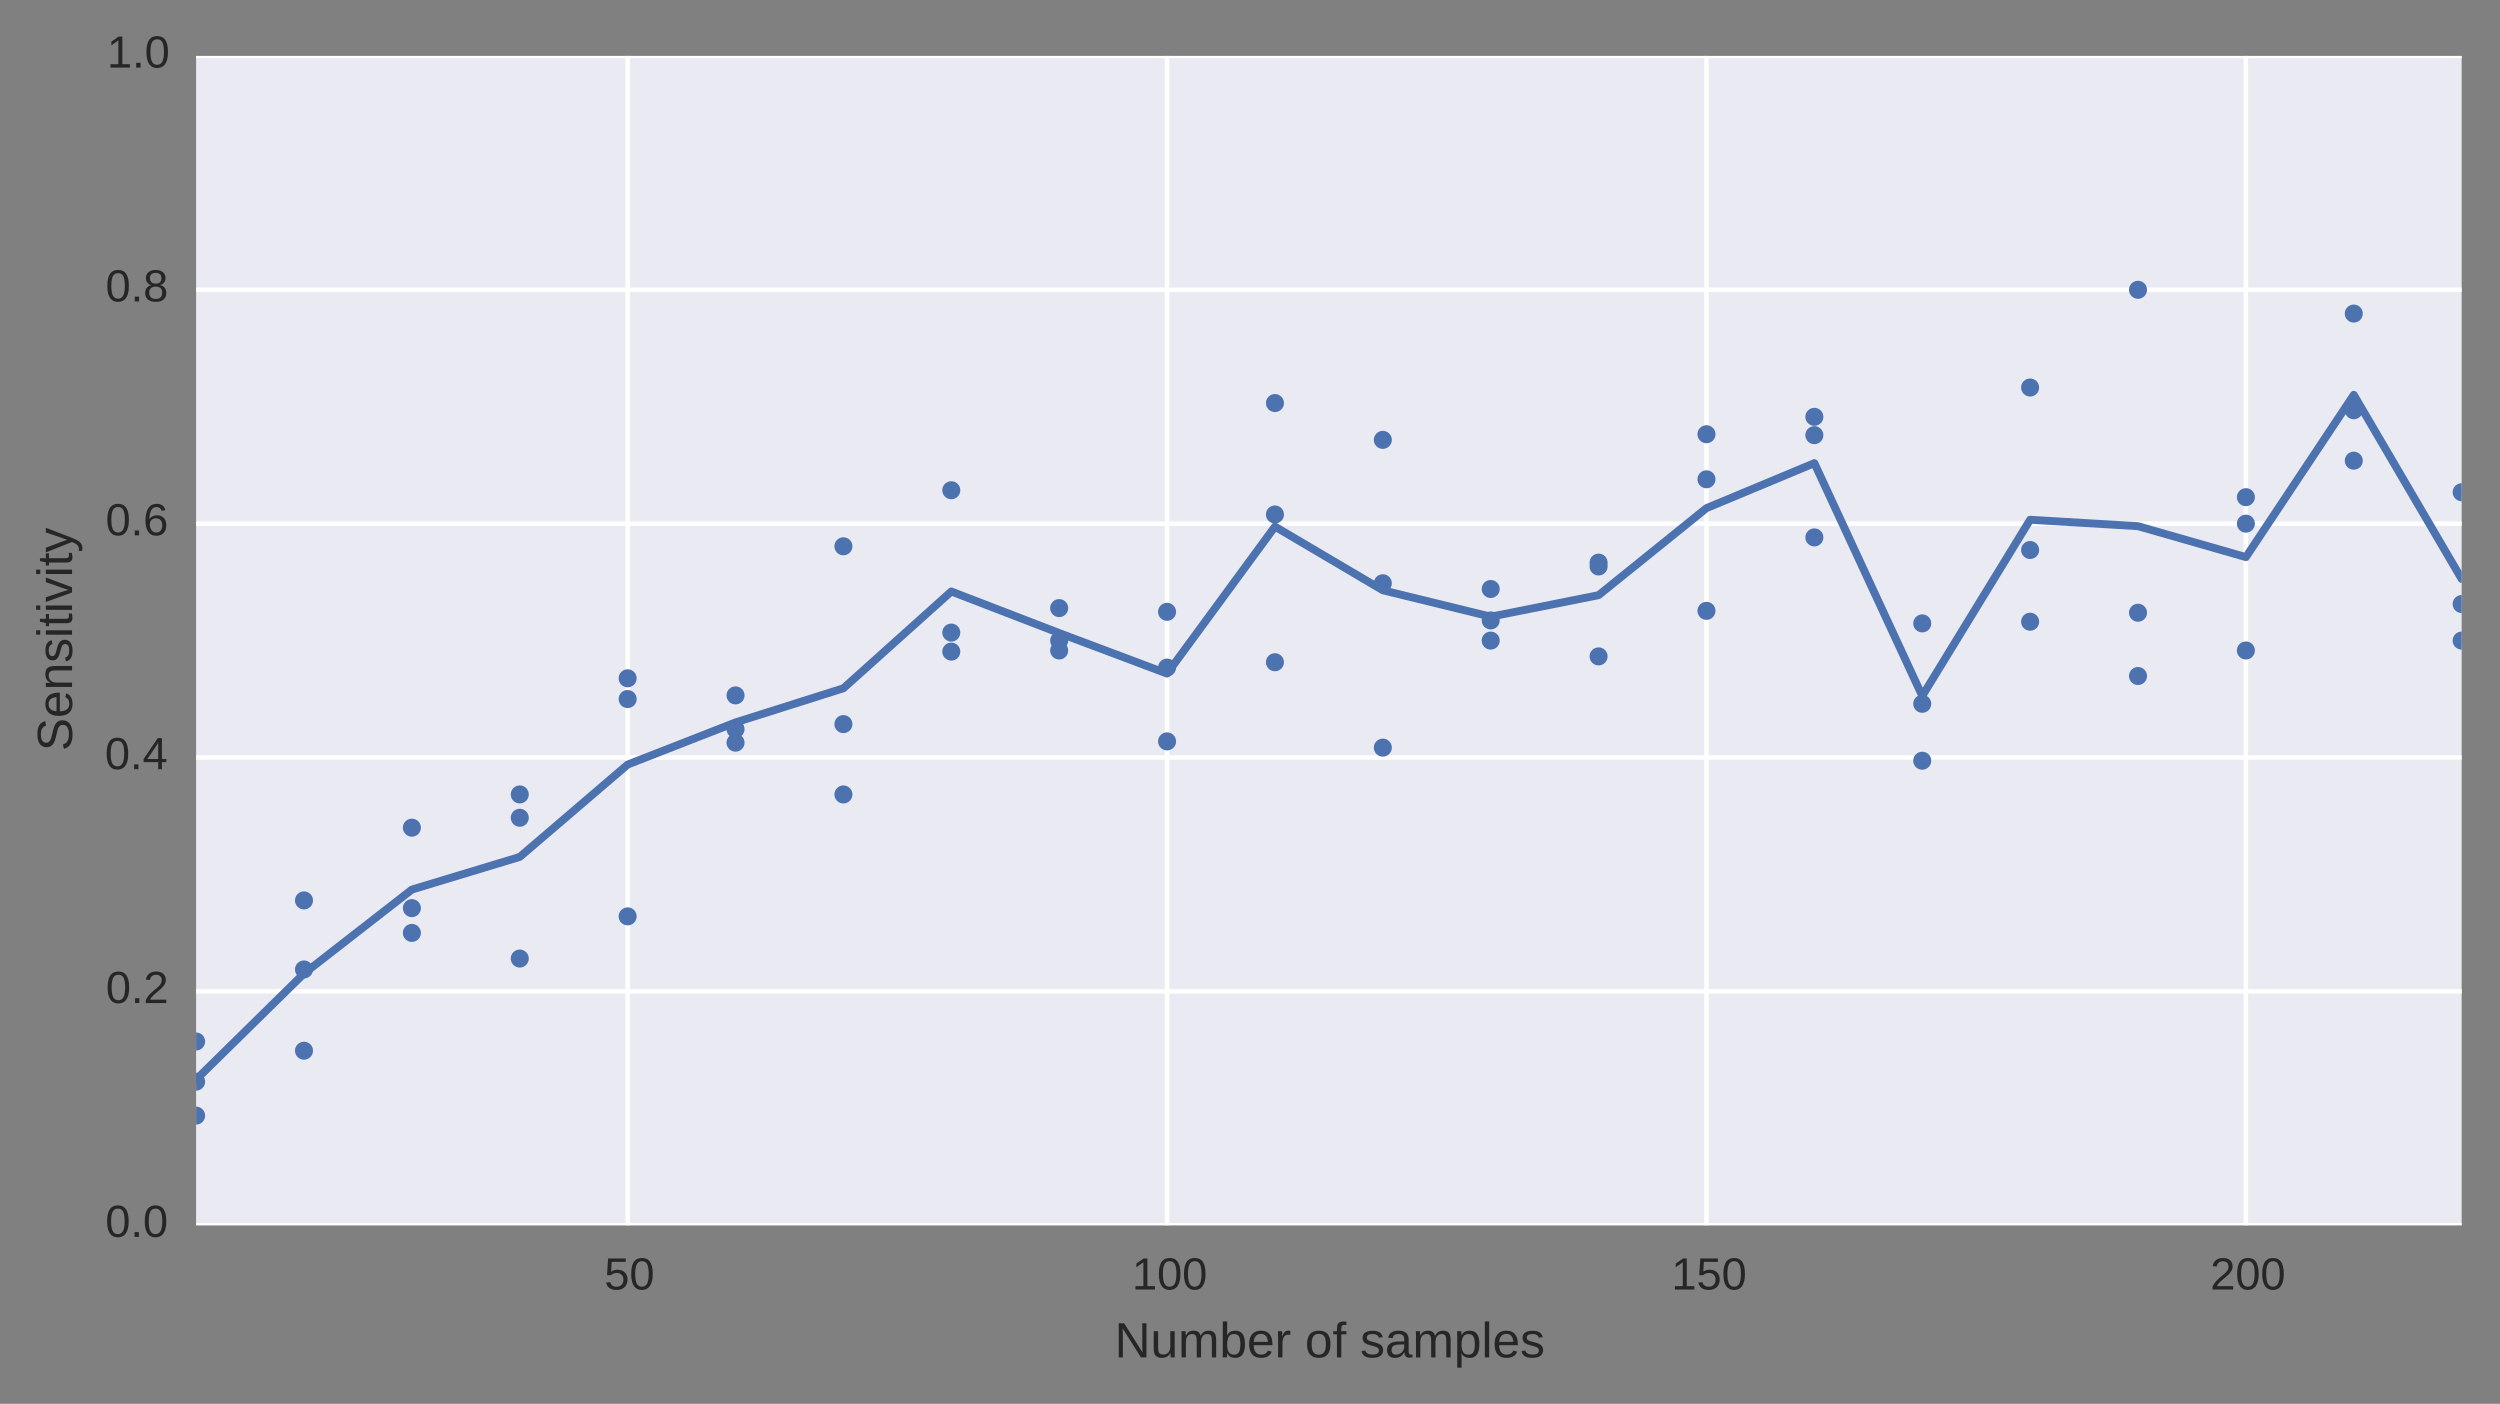 <?xml version="1.0" encoding="UTF-8" standalone="no"?>
<!-- Created with matplotlib (http://matplotlib.org/) -->

<svg
   xmlns:dc="http://purl.org/dc/elements/1.1/"
   xmlns:cc="http://creativecommons.org/ns#"
   xmlns:rdf="http://www.w3.org/1999/02/22-rdf-syntax-ns#"
   xmlns:svg="http://www.w3.org/2000/svg"
   xmlns="http://www.w3.org/2000/svg"
   xmlns:xlink="http://www.w3.org/1999/xlink"
   xmlns:sodipodi="http://sodipodi.sourceforge.net/DTD/sodipodi-0.dtd"
   xmlns:inkscape="http://www.inkscape.org/namespaces/inkscape"
   height="388.966"
   version="1.1"
   viewBox="0 0 554.171 311.173"
   width="692.714"
   id="svg2"
   inkscape:version="0.48.4 r9939"
   sodipodi:docname="NB_LOCAL_COMMUNITY_sensitivity.svg">
  <rect x="0" y="0" width="554.171" height="311.173" fill="#808080" stroke="none"/>
  <sodipodi:namedview
     pagecolor="#ffffff"
     bordercolor="#666666"
     borderopacity="1"
     objecttolerance="10"
     gridtolerance="10"
     guidetolerance="10"
     inkscape:pageopacity="0"
     inkscape:pageshadow="2"
     inkscape:window-width="1855"
     inkscape:window-height="1056"
     id="namedview520"
     showgrid="false"
     fit-margin-top="10"
     fit-margin-left="10"
     fit-margin-right="10"
     fit-margin-bottom="10"
     inkscape:zoom="0.76049383"
     inkscape:cx="209.50141"
     inkscape:cy="289.05112"
     inkscape:window-x="65"
     inkscape:window-y="24"
     inkscape:window-maximized="1"
     inkscape:current-layer="svg2" />
  <defs
     id="defs4"
     style="stroke-linecap:butt;stroke-linejoin:round">
    <style
       type="text/css"
       id="style6">
*{stroke-linecap:butt;stroke-linejoin:round;}
  </style>
  </defs>
  <g
     style="stroke-linecap:butt;stroke-linejoin:round"
     id="axes_1"
     transform="translate(-37.529,-20.003)">
    <g
       style="stroke-linecap:butt;stroke-linejoin:round"
       id="patch_2">
      <path
         inkscape:connector-curvature="0"
         id="path14"
         style="fill:#eaeaf2;stroke-linecap:butt;stroke-linejoin:round"
         d="m 81,291.6 502.2,0 0,-259.2 -502.2,0 z" />
    </g>
    <g
       style="stroke-linecap:butt;stroke-linejoin:round"
       id="matplotlib.axis_1">
      <g
         style="stroke-linecap:butt;stroke-linejoin:round"
         id="xtick_1">
        <g
           style="stroke-linecap:butt;stroke-linejoin:round"
           id="line2d_1">
          <path
             inkscape:connector-curvature="0"
             id="path19"
             style="fill:none;stroke:#ffffff;stroke-linecap:round;stroke-linejoin:round"
             d="m 176.657,291.6 0,-259.2"
             clip-path="url(#pc94834249e)" />
        </g>
        <g
           style="stroke-linecap:butt;stroke-linejoin:round"
           id="line2d_2">
          <defs
             id="defs22">
            <path
               inkscape:connector-curvature="0"
               style="stroke:#262626;stroke-linecap:butt;stroke-linejoin:round"
               id="m219da94a98"
               d="M 0,0 0,0" />
          </defs>
          <g
             style="stroke-linecap:butt;stroke-linejoin:round"
             id="g25">
            <use
               height="324"
               width="648"
               id="use27"
               y="291.6"
               xlink:href="#m219da94a98"
               x="176.657"
               style="fill:#262626;stroke:#262626;stroke-linecap:butt;stroke-linejoin:round" />
          </g>
        </g>
        <g
           style="stroke-linecap:butt;stroke-linejoin:round"
           id="line2d_3">
          <g
             style="stroke-linecap:butt;stroke-linejoin:round"
             id="g30">
            <use
               height="324"
               width="648"
               id="use32"
               y="32.4"
               xlink:href="#m219da94a98"
               x="176.657"
               style="fill:#262626;stroke:#262626;stroke-linecap:butt;stroke-linejoin:round" />
          </g>
        </g>
        <g
           style="stroke-linecap:butt;stroke-linejoin:round"
           id="text_1">
          <!-- 50 -->
          <defs
             id="defs35">
            <path
               style="stroke-linecap:butt;stroke-linejoin:round"
               inkscape:connector-curvature="0"
               id="LiberationSans-35"
               d="m 51.422,22.406 q 0,-5.172 -1.562,-9.469 Q 48.297,8.641 45.219,5.531 42.141,2.438 37.578,0.719 33.016,-0.984 27,-0.984 q -5.422,0 -9.453,1.266 -4.016,1.281 -6.812,3.5 Q 7.953,6 6.312,8.984 4.688,11.969 4,15.375 l 8.891,1.031 q 0.531,-1.953 1.5,-3.781 0.984,-1.828 2.672,-3.281 1.688,-1.438 4.156,-2.297 2.469,-0.844 5.984,-0.844 3.406,0 6.188,1.047 2.797,1.047 4.766,3.094 1.984,2.062 3.047,5.031 1.078,2.984 1.078,6.844 0,3.172 -1.031,5.828 -1.016,2.672 -2.922,4.594 -1.906,1.938 -4.672,3 -2.75,1.078 -6.266,1.078 -2.188,0 -4.047,-0.391 -1.859,-0.391 -3.453,-1.078 -1.578,-0.672 -2.875,-1.578 -1.297,-0.906 -2.422,-1.891 l -8.594,0 2.297,37.016 39.109,0 0,-7.469 -31.094,0 L 14.984,39.5 q 2.344,1.812 5.859,3.094 3.516,1.297 8.359,1.297 5.125,0 9.219,-1.562 4.109,-1.562 6.984,-4.422 2.891,-2.844 4.453,-6.797 1.562,-3.953 1.562,-8.703" />
            <path
               style="stroke-linecap:butt;stroke-linejoin:round"
               inkscape:connector-curvature="0"
               id="LiberationSans-30"
               d="m 51.703,34.422 q 0,-9.906 -1.875,-16.672 -1.875,-6.766 -5.125,-10.938 -3.25,-4.172 -7.641,-5.984 -4.391,-1.812 -9.375,-1.812 -5.031,0 -9.375,1.812 Q 13.969,2.641 10.766,6.781 7.562,10.938 5.734,17.703 3.906,24.469 3.906,34.422 q 0,10.406 1.828,17.219 1.828,6.812 5.047,10.859 3.234,4.047 7.625,5.688 4.391,1.641 9.578,1.641 4.922,0 9.234,-1.641 Q 41.547,66.547 44.766,62.5 48,58.453 49.844,51.641 51.703,44.828 51.703,34.422 m -8.922,0 q 0,8.203 -0.984,13.641 -0.969,5.453 -2.875,8.703 -1.906,3.25 -4.672,4.594 -2.75,1.344 -6.266,1.344 -3.719,0 -6.547,-1.375 -2.828,-1.359 -4.766,-4.609 -1.922,-3.25 -2.906,-8.703 -0.969,-5.438 -0.969,-13.594 0,-7.906 1,-13.328 1,-5.422 2.922,-8.719 1.937,-3.297 4.719,-4.734 2.781,-1.438 6.344,-1.438 3.469,0 6.25,1.438 2.781,1.438 4.703,4.734 1.938,3.297 2.984,8.719 1.062,5.422 1.062,13.328" />
          </defs>
          <g
             id="g39"
             transform="matrix(0.1,0,0,-0.1,171.492,305.847)"
             style="fill:#262626;stroke-linecap:butt;stroke-linejoin:round">
            <use
               height="324"
               width="648"
               y="0"
               x="0"
               style="stroke-linecap:butt;stroke-linejoin:round"
               id="use41"
               xlink:href="#LiberationSans-35" />
            <use
               height="324"
               width="648"
               y="0"
               style="stroke-linecap:butt;stroke-linejoin:round"
               id="use43"
               xlink:href="#LiberationSans-30"
               x="55.615" />
          </g>
        </g>
      </g>
      <g
         style="stroke-linecap:butt;stroke-linejoin:round"
         id="xtick_2">
        <g
           style="stroke-linecap:butt;stroke-linejoin:round"
           id="line2d_4">
          <path
             inkscape:connector-curvature="0"
             id="path47"
             style="fill:none;stroke:#ffffff;stroke-linecap:round;stroke-linejoin:round"
             d="m 296.229,291.6 0,-259.2"
             clip-path="url(#pc94834249e)" />
        </g>
        <g
           style="stroke-linecap:butt;stroke-linejoin:round"
           id="line2d_5">
          <g
             style="stroke-linecap:butt;stroke-linejoin:round"
             id="g50">
            <use
               height="324"
               width="648"
               id="use52"
               y="291.6"
               xlink:href="#m219da94a98"
               x="296.229"
               style="fill:#262626;stroke:#262626;stroke-linecap:butt;stroke-linejoin:round" />
          </g>
        </g>
        <g
           style="stroke-linecap:butt;stroke-linejoin:round"
           id="line2d_6">
          <g
             style="stroke-linecap:butt;stroke-linejoin:round"
             id="g55">
            <use
               height="324"
               width="648"
               id="use57"
               y="32.4"
               xlink:href="#m219da94a98"
               x="296.229"
               style="fill:#262626;stroke:#262626;stroke-linecap:butt;stroke-linejoin:round" />
          </g>
        </g>
        <g
           style="stroke-linecap:butt;stroke-linejoin:round"
           id="text_2">
          <!-- 100 -->
          <defs
             id="defs60">
            <path
               style="stroke-linecap:butt;stroke-linejoin:round"
               inkscape:connector-curvature="0"
               id="LiberationSans-31"
               d="m 7.625,0 0,7.469 17.516,0 0,52.937 -15.516,-11.094 0,8.312 16.25,11.172 8.109,0 0,-61.328 16.75,0 0,-7.469 z" />
          </defs>
          <g
             id="g63"
             transform="matrix(0.1,0,0,-0.1,288.464,305.847)"
             style="fill:#262626;stroke-linecap:butt;stroke-linejoin:round">
            <use
               height="324"
               width="648"
               y="0"
               x="0"
               style="stroke-linecap:butt;stroke-linejoin:round"
               id="use65"
               xlink:href="#LiberationSans-31" />
            <use
               height="324"
               width="648"
               y="0"
               style="stroke-linecap:butt;stroke-linejoin:round"
               id="use67"
               xlink:href="#LiberationSans-30"
               x="55.615" />
            <use
               height="324"
               width="648"
               y="0"
               style="stroke-linecap:butt;stroke-linejoin:round"
               id="use69"
               xlink:href="#LiberationSans-30"
               x="111.23" />
          </g>
        </g>
      </g>
      <g
         style="stroke-linecap:butt;stroke-linejoin:round"
         id="xtick_3">
        <g
           style="stroke-linecap:butt;stroke-linejoin:round"
           id="line2d_7">
          <path
             inkscape:connector-curvature="0"
             id="path73"
             style="fill:none;stroke:#ffffff;stroke-linecap:round;stroke-linejoin:round"
             d="m 415.8,291.6 0,-259.2"
             clip-path="url(#pc94834249e)" />
        </g>
        <g
           style="stroke-linecap:butt;stroke-linejoin:round"
           id="line2d_8">
          <g
             style="stroke-linecap:butt;stroke-linejoin:round"
             id="g76">
            <use
               height="324"
               width="648"
               id="use78"
               y="291.6"
               xlink:href="#m219da94a98"
               x="415.8"
               style="fill:#262626;stroke:#262626;stroke-linecap:butt;stroke-linejoin:round" />
          </g>
        </g>
        <g
           style="stroke-linecap:butt;stroke-linejoin:round"
           id="line2d_9">
          <g
             style="stroke-linecap:butt;stroke-linejoin:round"
             id="g81">
            <use
               height="324"
               width="648"
               id="use83"
               y="32.4"
               xlink:href="#m219da94a98"
               x="415.8"
               style="fill:#262626;stroke:#262626;stroke-linecap:butt;stroke-linejoin:round" />
          </g>
        </g>
        <g
           style="stroke-linecap:butt;stroke-linejoin:round"
           id="text_3">
          <!-- 150 -->
          <g
             id="g86"
             transform="matrix(0.1,0,0,-0.1,408.035,305.847)"
             style="fill:#262626;stroke-linecap:butt;stroke-linejoin:round">
            <use
               height="324"
               width="648"
               y="0"
               x="0"
               style="stroke-linecap:butt;stroke-linejoin:round"
               id="use88"
               xlink:href="#LiberationSans-31" />
            <use
               height="324"
               width="648"
               y="0"
               style="stroke-linecap:butt;stroke-linejoin:round"
               id="use90"
               xlink:href="#LiberationSans-35"
               x="55.615" />
            <use
               height="324"
               width="648"
               y="0"
               style="stroke-linecap:butt;stroke-linejoin:round"
               id="use92"
               xlink:href="#LiberationSans-30"
               x="111.23" />
          </g>
        </g>
      </g>
      <g
         style="stroke-linecap:butt;stroke-linejoin:round"
         id="xtick_4">
        <g
           style="stroke-linecap:butt;stroke-linejoin:round"
           id="line2d_10">
          <path
             inkscape:connector-curvature="0"
             id="path96"
             style="fill:none;stroke:#ffffff;stroke-linecap:round;stroke-linejoin:round"
             d="m 535.371,291.6 0,-259.2"
             clip-path="url(#pc94834249e)" />
        </g>
        <g
           style="stroke-linecap:butt;stroke-linejoin:round"
           id="line2d_11">
          <g
             style="stroke-linecap:butt;stroke-linejoin:round"
             id="g99">
            <use
               height="324"
               width="648"
               id="use101"
               y="291.6"
               xlink:href="#m219da94a98"
               x="535.371"
               style="fill:#262626;stroke:#262626;stroke-linecap:butt;stroke-linejoin:round" />
          </g>
        </g>
        <g
           style="stroke-linecap:butt;stroke-linejoin:round"
           id="line2d_12">
          <g
             style="stroke-linecap:butt;stroke-linejoin:round"
             id="g104">
            <use
               height="324"
               width="648"
               id="use106"
               y="32.4"
               xlink:href="#m219da94a98"
               x="535.371"
               style="fill:#262626;stroke:#262626;stroke-linecap:butt;stroke-linejoin:round" />
          </g>
        </g>
        <g
           style="stroke-linecap:butt;stroke-linejoin:round"
           id="text_4">
          <!-- 200 -->
          <defs
             id="defs109">
            <path
               style="stroke-linecap:butt;stroke-linejoin:round"
               inkscape:connector-curvature="0"
               id="LiberationSans-32"
               d="m 5.031,0 0,6.203 q 2.484,5.719 6.078,10.078 3.594,4.375 7.547,7.906 3.953,3.547 7.828,6.578 3.891,3.031 7.016,6.047 3.125,3.031 5.047,6.344 1.938,3.328 1.938,7.531 0,2.922 -0.891,5.141 -0.875,2.234 -2.531,3.734 -1.656,1.516 -3.984,2.266 -2.312,0.766 -5.141,0.766 -2.641,0 -4.969,-0.734 -2.313,-0.719 -4.125,-2.188 -1.797,-1.469 -2.953,-3.641 -1.141,-2.172 -1.484,-5.047 l -8.984,0.828 q 0.438,3.703 2.047,6.969 1.609,3.281 4.437,5.75 2.844,2.469 6.813,3.875 3.984,1.422 9.219,1.422 5.125,0 9.125,-1.219 4,-1.219 6.75,-3.625 2.766,-2.391 4.234,-5.906 1.469,-3.516 1.469,-8.094 0,-3.469 -1.25,-6.594 -1.25,-3.125 -3.328,-5.969 -2.062,-2.828 -4.797,-5.469 -2.734,-2.625 -5.719,-5.141 -2.969,-2.516 -6,-4.984 -3.031,-2.469 -5.703,-4.969 -2.656,-2.484 -4.75,-5.047 Q 15.875,10.25 14.703,7.469 l 35.891,0 0,-7.469 z" />
          </defs>
          <g
             id="g112"
             transform="matrix(0.1,0,0,-0.1,527.477,305.847)"
             style="fill:#262626;stroke-linecap:butt;stroke-linejoin:round">
            <use
               height="324"
               width="648"
               y="0"
               x="0"
               style="stroke-linecap:butt;stroke-linejoin:round"
               id="use114"
               xlink:href="#LiberationSans-32" />
            <use
               height="324"
               width="648"
               y="0"
               style="stroke-linecap:butt;stroke-linejoin:round"
               id="use116"
               xlink:href="#LiberationSans-30"
               x="55.615" />
            <use
               height="324"
               width="648"
               y="0"
               style="stroke-linecap:butt;stroke-linejoin:round"
               id="use118"
               xlink:href="#LiberationSans-30"
               x="111.23" />
          </g>
        </g>
      </g>
      <g
         style="stroke-linecap:butt;stroke-linejoin:round"
         id="text_5">
        <!-- Number of samples -->
        <defs
           id="defs121">
          <path
             style="stroke-linecap:butt;stroke-linejoin:round"
             inkscape:connector-curvature="0"
             id="LiberationSans-73"
             d="m 46.391,14.594 q 0,-3.703 -1.453,-6.609 Q 43.5,5.078 40.766,3.094 38.031,1.125 34.047,0.062 q -3.969,-1.047 -9.094,-1.047 -4.594,0 -8.281,0.719 Q 12.984,0.438 10.203,2 7.422,3.562 5.531,6.125 q -1.875,2.562 -2.75,6.281 l 7.766,1.516 q 1.125,-4.25 4.641,-6.234 3.516,-1.969 9.766,-1.969 2.828,0 5.188,0.391 2.375,0.391 4.078,1.344 1.719,0.953 2.672,2.531 0.953,1.594 0.953,3.938 0,2.391 -1.125,3.922 -1.125,1.547 -3.125,2.562 -2,1.031 -4.859,1.781 -2.859,0.766 -6.266,1.688 -3.188,0.828 -6.313,1.859 -3.125,1.031 -5.641,2.703 -2.5,1.688 -4.062,4.172 -1.562,2.5 -1.562,6.266 0,7.219 5.141,11 5.156,3.781 15.016,3.781 8.75,0 13.891,-3.078 5.156,-3.062 6.516,-9.859 L 37.547,39.75 q -0.438,2.047 -1.609,3.438 -1.172,1.391 -2.828,2.25 -1.656,0.859 -3.734,1.219 -2.078,0.359 -4.328,0.359 -5.953,0 -8.797,-1.812 -2.828,-1.797 -2.828,-5.453 0,-2.156 1.047,-3.547 1.062,-1.391 2.937,-2.344 1.875,-0.953 4.516,-1.656 2.641,-0.703 5.812,-1.484 2.094,-0.547 4.297,-1.156 2.203,-0.609 4.266,-1.469 2.078,-0.844 3.906,-2 1.844,-1.141 3.203,-2.75 1.375,-1.609 2.172,-3.766 0.812,-2.141 0.812,-4.984" />
          <path
             style="stroke-linecap:butt;stroke-linejoin:round"
             inkscape:connector-curvature="0"
             id="LiberationSans-65"
             d="m 13.484,24.562 q 0,-4.156 0.844,-7.656 0.859,-3.484 2.641,-6 Q 18.75,8.406 21.531,7 q 2.781,-1.391 6.688,-1.391 5.719,0 9.156,2.297 3.453,2.297 4.672,5.813 L 49.75,11.531 Q 48.922,9.328 47.438,7.109 45.953,4.891 43.453,3.094 40.969,1.312 37.234,0.156 33.5,-0.984 28.219,-0.984 16.5,-0.984 10.375,6 4.25,12.984 4.25,26.766 q 0,7.422 1.844,12.562 1.859,5.156 5.078,8.375 3.234,3.219 7.531,4.656 4.297,1.453 9.172,1.453 6.641,0 11.109,-2.156 4.469,-2.141 7.172,-5.937 2.719,-3.781 3.859,-8.906 1.156,-5.125 1.156,-11.078 l 0,-1.172 z m 28.609,6.734 q -0.734,8.359 -4.25,12.188 -3.516,3.828 -10.109,3.828 -2.203,0 -4.625,-0.703 -2.406,-0.703 -4.453,-2.516 -2.047,-1.813 -3.469,-4.922 -1.422,-3.094 -1.609,-7.875 z" />
          <path
             style="stroke-linecap:butt;stroke-linejoin:round"
             inkscape:connector-curvature="0"
             id="LiberationSans-66"
             d="M 17.625,46.438 17.625,0 8.844,0 l 0,46.438 -7.422,0 0,6.391 7.422,0 0,5.969 q 0,2.875 0.531,5.344 0.531,2.469 1.969,4.297 1.453,1.828 3.937,2.875 2.5,1.047 6.453,1.047 1.562,0 3.234,-0.141 1.687,-0.141 2.969,-0.438 l 0,-6.687 Q 27.094,65.234 26,65.359 q -1.094,0.125 -1.969,0.125 -1.953,0 -3.203,-0.547 -1.25,-0.531 -1.953,-1.531 -0.703,-1 -0.984,-2.469 -0.266,-1.469 -0.266,-3.375 l 0,-4.734 10.312,0 0,-6.391 z" />
          <path
             style="stroke-linecap:butt;stroke-linejoin:round"
             inkscape:connector-curvature="0"
             id="LiberationSans-70"
             d="m 51.422,26.656 q 0,-6 -0.984,-11.078 -0.969,-5.078 -3.25,-8.75 -2.266,-3.656 -6,-5.734 -3.734,-2.078 -9.203,-2.078 -5.672,0 -9.922,2.156 -4.234,2.156 -6.484,7.031 l -0.25,0 Q 15.375,8.109 15.406,7.328 15.438,6.547 15.453,5.375 15.484,4.203 15.5,2.75 15.531,1.312 15.531,-0.094 l 0,-20.656 -8.797,0 0,62.797 q 0,1.906 -0.031,3.656 Q 6.688,47.469 6.641,48.906 6.594,50.344 6.547,51.359 6.5,52.391 6.453,52.828 l 8.484,0 q 0.047,-0.141 0.125,-1.031 0.078,-0.875 0.141,-2.125 0.078,-1.234 0.156,-2.656 0.078,-1.406 0.078,-2.672 l 0.188,0 q 1.219,2.531 2.781,4.312 1.563,1.781 3.563,2.922 2,1.156 4.469,1.672 2.469,0.516 5.547,0.516 5.469,0 9.203,-1.953 3.734,-1.953 6,-5.5 2.281,-3.531 3.25,-8.547 0.984,-5 0.984,-11.109 m -9.234,-0.187 q 0,4.875 -0.594,8.687 -0.578,3.813 -2.016,6.438 -1.438,2.641 -3.844,4 -2.391,1.375 -6,1.375 -2.922,0 -5.516,-0.828 Q 21.625,45.312 19.703,42.969 17.781,40.625 16.656,36.5 q -1.125,-4.125 -1.125,-10.719 0,-5.609 0.922,-9.5 0.938,-3.875 2.719,-6.266 1.781,-2.391 4.406,-3.453 2.641,-1.047 6.062,-1.047 3.656,0 6.078,1.406 2.422,1.422 3.859,4.109 1.438,2.688 2.016,6.563 0.594,3.891 0.594,8.875" />
          <path
             style="stroke-linecap:butt;stroke-linejoin:round"
             inkscape:connector-curvature="0"
             id="LiberationSans-75"
             d="m 15.328,52.828 0,-33.484 q 0,-3.859 0.562,-6.453 0.562,-2.594 1.828,-4.187 Q 19,7.125 21.062,6.469 23.141,5.812 26.219,5.812 q 3.125,0 5.641,1.094 2.516,1.109 4.297,3.172 1.781,2.078 2.75,5.125 0.984,3.062 0.984,7.016 l 0,30.609 8.797,0 0,-41.547 q 0,-1.656 0.016,-3.5 Q 48.734,5.953 48.781,4.312 48.828,2.688 48.875,1.516 48.922,0.344 48.969,0 L 40.672,0 Q 40.625,0.25 40.578,1.312 40.531,2.391 40.453,3.781 40.375,5.172 40.328,6.609 40.281,8.062 40.281,9.031 l -0.141,0 Q 38.875,6.734 37.359,4.875 35.844,3.031 33.844,1.734 q -2,-1.297 -4.594,-2 -2.594,-0.719 -6,-0.719 -4.406,0 -7.578,1.078 Q 12.5,1.172 10.453,3.422 8.406,5.672 7.453,9.188 6.5,12.703 6.5,17.625 l 0,35.203 z" />
          <path
             style="stroke-linecap:butt;stroke-linejoin:round"
             inkscape:connector-curvature="0"
             id="LiberationSans-62"
             d="m 51.422,26.656 q 0,-27.641 -19.438,-27.641 -6,0 -9.984,2.172 -3.984,2.188 -6.469,7.016 l -0.094,0 q 0,-1.266 -0.078,-2.641 -0.078,-1.359 -0.156,-2.531 -0.062,-1.172 -0.141,-2 Q 14.984,0.203 14.938,0 L 6.453,0 Q 6.5,0.438 6.547,1.484 6.594,2.547 6.641,4 6.688,5.469 6.703,7.219 6.734,8.984 6.734,10.891 l 0,61.578 8.797,0 0,-20.656 Q 15.531,50.344 15.5,49 15.484,47.656 15.438,46.625 15.375,45.406 15.328,44.344 l 0.203,0 q 2.438,5.078 6.469,7.266 4.031,2.203 9.984,2.203 10.016,0 14.719,-6.75 4.719,-6.734 4.719,-20.406 M 42.188,26.375 q 0,5.469 -0.688,9.375 -0.672,3.906 -2.188,6.406 -1.516,2.516 -3.859,3.688 -2.344,1.172 -5.719,1.172 -3.469,0 -6.125,-1.125 -2.656,-1.109 -4.438,-3.609 -1.781,-2.484 -2.719,-6.547 -0.922,-4.047 -0.922,-9.906 0,-5.656 0.922,-9.516 0.938,-3.859 2.719,-6.281 1.781,-2.406 4.406,-3.469 2.641,-1.047 6.062,-1.047 3.219,0 5.562,1.125 2.344,1.125 3.906,3.609 1.562,2.5 2.312,6.469 0.766,3.984 0.766,9.656" />
          <path
             style="stroke-linecap:butt;stroke-linejoin:round"
             inkscape:connector-curvature="0"
             id="LiberationSans-72"
             d="m 6.938,0 0,40.531 q 0,1.656 -0.031,3.391 -0.016,1.734 -0.078,3.344 -0.047,1.609 -0.094,3.016 -0.047,1.422 -0.094,2.547 l 8.297,0 q 0.047,-1.125 0.125,-2.562 0.078,-1.438 0.141,-2.953 0.078,-1.516 0.094,-2.906 0.031,-1.391 0.031,-2.359 l 0.203,0 q 0.922,3.016 1.969,5.234 1.062,2.234 2.469,3.672 1.422,1.438 3.375,2.141 1.953,0.719 4.734,0.719 1.078,0 2.047,-0.172 0.984,-0.172 1.516,-0.312 l 0,-8.062 q -0.875,0.25 -2.047,0.359 -1.172,0.125 -2.641,0.125 -3.031,0 -5.156,-1.375 -2.125,-1.359 -3.469,-3.781 Q 17,38.188 16.359,34.844 15.719,31.5 15.719,27.547 L 15.719,0 z" />
          <path
             style="stroke-linecap:butt;stroke-linejoin:round"
             inkscape:connector-curvature="0"
             id="LiberationSans-4e"
             d="M 52.828,0 16.016,58.594 q 0.094,-2.391 0.25,-4.734 0.094,-2 0.156,-4.234 Q 16.5,47.406 16.5,45.703 L 16.5,0 8.203,0 l 0,68.797 10.844,0 L 56.25,9.812 q -0.141,2.391 -0.297,4.781 -0.094,2.062 -0.188,4.469 -0.094,2.422 -0.094,4.625 l 0,45.109 8.391,0 0,-68.797 z" />
          <path
             style="stroke-linecap:butt;stroke-linejoin:round"
             inkscape:connector-curvature="0"
             id="LiberationSans-6d"
             d="m 37.5,0 0,33.5 q 0,3.859 -0.484,6.438 -0.484,2.594 -1.641,4.172 -1.141,1.594 -3,2.25 -1.859,0.656 -4.547,0.656 -2.781,0 -5.031,-1.094 -2.234,-1.094 -3.828,-3.172 -1.578,-2.078 -2.438,-5.125 -0.859,-3.047 -0.859,-7.016 l 0,-30.609 -8.734,0 0,41.547 q 0,1.672 -0.031,3.5 Q 6.891,46.875 6.828,48.5 6.781,50.141 6.734,51.312 6.688,52.484 6.641,52.828 l 8.297,0 q 0.047,-0.234 0.094,-1.312 0.063,-1.078 0.125,-2.469 0.078,-1.391 0.125,-2.828 0.047,-1.438 0.047,-2.422 l 0.156,0 q 1.172,2.297 2.531,4.156 1.375,1.859 3.203,3.141 1.828,1.297 4.187,2 2.375,0.719 5.5,0.719 6.016,0 9.5,-2.391 3.484,-2.391 4.859,-7.625 l 0.141,0 q 1.172,2.297 2.641,4.156 1.469,1.859 3.422,3.141 1.953,1.297 4.391,2 2.438,0.719 5.562,0.719 4.016,0 6.906,-1.078 2.906,-1.078 4.766,-3.328 1.859,-2.234 2.734,-5.781 0.875,-3.531 0.875,-8.422 l 0,-35.203 -8.688,0 0,33.5 q 0,3.859 -0.484,6.438 -0.484,2.594 -1.641,4.172 -1.141,1.594 -3,2.25 -1.859,0.656 -4.547,0.656 -2.781,0 -5.031,-1.047 Q 51.078,44.922 49.484,42.875 47.906,40.828 47.047,37.75 46.188,34.672 46.188,30.609 L 46.188,0 z" />
          <path
             style="stroke-linecap:butt;stroke-linejoin:round"
             inkscape:connector-curvature="0"
             id="LiberationSans-6f"
             d="m 51.422,26.469 q 0,-13.875 -6.109,-20.672 -6.109,-6.781 -17.719,-6.781 -5.516,0 -9.875,1.656 -4.344,1.672 -7.344,5.094 -3,3.422 -4.594,8.562 -1.578,5.156 -1.578,12.141 0,27.344 23.672,27.344 6.156,0 10.625,-1.719 4.469,-1.703 7.328,-5.125 2.859,-3.406 4.219,-8.547 1.375,-5.125 1.375,-11.953 m -9.234,0 q 0,6.156 -0.953,10.156 -0.953,4 -2.781,6.391 -1.828,2.391 -4.469,3.344 -2.641,0.953 -5.953,0.953 -3.375,0 -6.094,-1 -2.703,-1 -4.609,-3.422 -1.891,-2.406 -2.906,-6.422 -1,-4 -1,-10 0,-6.156 1.078,-10.188 1.078,-4.031 2.953,-6.422 1.891,-2.391 4.453,-3.375 2.563,-0.969 5.578,-0.969 3.375,0 6.109,0.953 2.734,0.953 4.641,3.344 1.906,2.391 2.922,6.438 1.031,4.062 1.031,10.219" />
          <path
             style="stroke-linecap:butt;stroke-linejoin:round"
             inkscape:connector-curvature="0"
             id="LiberationSans-6c"
             d="m 6.734,0 0,72.469 8.797,0 0,-72.469 z" />
          <path
             style="stroke-linecap:butt;stroke-linejoin:round"
             inkscape:connector-curvature="0"
             d=""
             id="LiberationSans-20" />
          <path
             style="stroke-linecap:butt;stroke-linejoin:round"
             inkscape:connector-curvature="0"
             id="LiberationSans-61"
             d="m 20.219,-0.984 q -7.969,0 -11.969,4.203 -4,4.203 -4,11.531 0,5.219 1.969,8.562 1.984,3.344 5.172,5.25 3.203,1.906 7.297,2.641 4.109,0.734 8.359,0.828 l 11.875,0.203 0,2.875 q 0,3.266 -0.688,5.562 -0.688,2.297 -2.109,3.703 -1.406,1.422 -3.531,2.078 -2.125,0.672 -5,0.672 -2.547,0 -4.594,-0.375 -2.047,-0.359 -3.562,-1.312 -1.516,-0.953 -2.453,-2.594 -0.922,-1.625 -1.219,-4.125 l -9.172,0.828 q 0.484,3.125 1.844,5.734 1.375,2.625 3.891,4.516 2.516,1.906 6.297,2.953 3.781,1.062 9.156,1.062 9.969,0 14.984,-4.578 5.031,-4.562 5.031,-13.203 l 0,-22.75 q 0,-3.906 1.031,-5.891 1.031,-1.969 3.906,-1.969 0.734,0 1.469,0.094 0.734,0.094 1.406,0.25 l 0,-5.469 q -1.656,-0.391 -3.297,-0.578 -1.625,-0.203 -3.484,-0.203 -2.484,0 -4.266,0.656 -1.781,0.656 -2.906,2 -1.125,1.344 -1.719,3.312 -0.578,1.984 -0.734,4.625 l -0.281,0 Q 37.5,7.562 35.812,5.516 34.125,3.469 31.875,2.031 29.641,0.594 26.781,-0.188 23.922,-0.984 20.219,-0.984 m 2,6.594 q 4.203,0 7.344,1.531 3.156,1.547 5.219,3.937 2.078,2.406 3.109,5.234 1.031,2.828 1.031,5.422 l 0,4.344 -9.625,-0.203 Q 26.078,25.828 23.172,25.406 20.266,25 18.062,23.781 15.875,22.562 14.578,20.359 q -1.297,-2.188 -1.297,-5.766 0,-4.297 2.313,-6.641 2.328,-2.344 6.625,-2.344" />
        </defs>
        <g
           id="g136"
           transform="matrix(0.11,0,0,-0.11,284.617,320.893)"
           style="fill:#262626;stroke-linecap:butt;stroke-linejoin:round">
          <use
             height="324"
             width="648"
             y="0"
             x="0"
             style="stroke-linecap:butt;stroke-linejoin:round"
             id="use138"
             xlink:href="#LiberationSans-4e" />
          <use
             height="324"
             width="648"
             y="0"
             style="stroke-linecap:butt;stroke-linejoin:round"
             id="use140"
             xlink:href="#LiberationSans-75"
             x="72.217" />
          <use
             height="324"
             width="648"
             y="0"
             style="stroke-linecap:butt;stroke-linejoin:round"
             id="use142"
             xlink:href="#LiberationSans-6d"
             x="127.832" />
          <use
             height="324"
             width="648"
             y="0"
             style="stroke-linecap:butt;stroke-linejoin:round"
             id="use144"
             xlink:href="#LiberationSans-62"
             x="211.133" />
          <use
             height="324"
             width="648"
             y="0"
             style="stroke-linecap:butt;stroke-linejoin:round"
             id="use146"
             xlink:href="#LiberationSans-65"
             x="266.748" />
          <use
             height="324"
             width="648"
             y="0"
             style="stroke-linecap:butt;stroke-linejoin:round"
             id="use148"
             xlink:href="#LiberationSans-72"
             x="322.363" />
          <use
             height="324"
             width="648"
             y="0"
             style="stroke-linecap:butt;stroke-linejoin:round"
             id="use150"
             xlink:href="#LiberationSans-20"
             x="355.664" />
          <use
             height="324"
             width="648"
             y="0"
             style="stroke-linecap:butt;stroke-linejoin:round"
             id="use152"
             xlink:href="#LiberationSans-6f"
             x="383.447" />
          <use
             height="324"
             width="648"
             y="0"
             style="stroke-linecap:butt;stroke-linejoin:round"
             id="use154"
             xlink:href="#LiberationSans-66"
             x="439.062" />
          <use
             height="324"
             width="648"
             y="0"
             style="stroke-linecap:butt;stroke-linejoin:round"
             id="use156"
             xlink:href="#LiberationSans-20"
             x="466.846" />
          <use
             height="324"
             width="648"
             y="0"
             style="stroke-linecap:butt;stroke-linejoin:round"
             id="use158"
             xlink:href="#LiberationSans-73"
             x="494.629" />
          <use
             height="324"
             width="648"
             y="0"
             style="stroke-linecap:butt;stroke-linejoin:round"
             id="use160"
             xlink:href="#LiberationSans-61"
             x="544.629" />
          <use
             height="324"
             width="648"
             y="0"
             style="stroke-linecap:butt;stroke-linejoin:round"
             id="use162"
             xlink:href="#LiberationSans-6d"
             x="600.244" />
          <use
             height="324"
             width="648"
             y="0"
             style="stroke-linecap:butt;stroke-linejoin:round"
             id="use164"
             xlink:href="#LiberationSans-70"
             x="683.545" />
          <use
             height="324"
             width="648"
             y="0"
             style="stroke-linecap:butt;stroke-linejoin:round"
             id="use166"
             xlink:href="#LiberationSans-6c"
             x="739.16" />
          <use
             height="324"
             width="648"
             y="0"
             style="stroke-linecap:butt;stroke-linejoin:round"
             id="use168"
             xlink:href="#LiberationSans-65"
             x="761.377" />
          <use
             height="324"
             width="648"
             y="0"
             style="stroke-linecap:butt;stroke-linejoin:round"
             id="use170"
             xlink:href="#LiberationSans-73"
             x="816.992" />
        </g>
      </g>
    </g>
    <g
       style="stroke-linecap:butt;stroke-linejoin:round"
       id="matplotlib.axis_2">
      <g
         style="stroke-linecap:butt;stroke-linejoin:round"
         id="ytick_1">
        <g
           style="stroke-linecap:butt;stroke-linejoin:round"
           id="line2d_13">
          <path
             inkscape:connector-curvature="0"
             id="path175"
             style="fill:none;stroke:#ffffff;stroke-linecap:round;stroke-linejoin:round"
             d="m 81,291.6 502.2,0"
             clip-path="url(#pc94834249e)" />
        </g>
        <g
           style="stroke-linecap:butt;stroke-linejoin:round"
           id="line2d_14">
          <g
             style="stroke-linecap:butt;stroke-linejoin:round"
             id="g178">
            <use
               height="324"
               width="648"
               id="use180"
               y="291.6"
               xlink:href="#m219da94a98"
               x="81"
               style="fill:#262626;stroke:#262626;stroke-linecap:butt;stroke-linejoin:round" />
          </g>
        </g>
        <g
           style="stroke-linecap:butt;stroke-linejoin:round"
           id="line2d_15">
          <g
             style="stroke-linecap:butt;stroke-linejoin:round"
             id="g183">
            <use
               height="324"
               width="648"
               id="use185"
               y="291.6"
               xlink:href="#m219da94a98"
               x="583.2"
               style="fill:#262626;stroke:#262626;stroke-linecap:butt;stroke-linejoin:round" />
          </g>
        </g>
        <g
           style="stroke-linecap:butt;stroke-linejoin:round"
           id="text_6">
          <!-- 0.0 -->
          <defs
             id="defs188">
            <path
               style="stroke-linecap:butt;stroke-linejoin:round"
               inkscape:connector-curvature="0"
               id="LiberationSans-2e"
               d="m 9.125,0 0,10.688 9.531,0 0,-10.688 z" />
          </defs>
          <g
             id="g191"
             transform="matrix(0.1,0,0,-0.1,60.881,294.186)"
             style="fill:#262626;stroke-linecap:butt;stroke-linejoin:round">
            <use
               height="324"
               width="648"
               y="0"
               x="0"
               style="stroke-linecap:butt;stroke-linejoin:round"
               id="use193"
               xlink:href="#LiberationSans-30" />
            <use
               height="324"
               width="648"
               y="0"
               style="stroke-linecap:butt;stroke-linejoin:round"
               id="use195"
               xlink:href="#LiberationSans-2e"
               x="55.615" />
            <use
               height="324"
               width="648"
               y="0"
               style="stroke-linecap:butt;stroke-linejoin:round"
               id="use197"
               xlink:href="#LiberationSans-30"
               x="83.398" />
          </g>
        </g>
      </g>
      <g
         style="stroke-linecap:butt;stroke-linejoin:round"
         id="ytick_2">
        <g
           style="stroke-linecap:butt;stroke-linejoin:round"
           id="line2d_16">
          <path
             inkscape:connector-curvature="0"
             id="path201"
             style="fill:none;stroke:#ffffff;stroke-linecap:round;stroke-linejoin:round"
             d="m 81,239.76 502.2,0"
             clip-path="url(#pc94834249e)" />
        </g>
        <g
           style="stroke-linecap:butt;stroke-linejoin:round"
           id="line2d_17">
          <g
             style="stroke-linecap:butt;stroke-linejoin:round"
             id="g204">
            <use
               height="324"
               width="648"
               id="use206"
               y="239.76"
               xlink:href="#m219da94a98"
               x="81"
               style="fill:#262626;stroke:#262626;stroke-linecap:butt;stroke-linejoin:round" />
          </g>
        </g>
        <g
           style="stroke-linecap:butt;stroke-linejoin:round"
           id="line2d_18">
          <g
             style="stroke-linecap:butt;stroke-linejoin:round"
             id="g209">
            <use
               height="324"
               width="648"
               id="use211"
               y="239.76"
               xlink:href="#m219da94a98"
               x="583.2"
               style="fill:#262626;stroke:#262626;stroke-linecap:butt;stroke-linejoin:round" />
          </g>
        </g>
        <g
           style="stroke-linecap:butt;stroke-linejoin:round"
           id="text_7">
          <!-- 0.2 -->
          <g
             id="g214"
             transform="matrix(0.1,0,0,-0.1,60.992,242.346)"
             style="fill:#262626;stroke-linecap:butt;stroke-linejoin:round">
            <use
               height="324"
               width="648"
               y="0"
               x="0"
               style="stroke-linecap:butt;stroke-linejoin:round"
               id="use216"
               xlink:href="#LiberationSans-30" />
            <use
               height="324"
               width="648"
               y="0"
               style="stroke-linecap:butt;stroke-linejoin:round"
               id="use218"
               xlink:href="#LiberationSans-2e"
               x="55.615" />
            <use
               height="324"
               width="648"
               y="0"
               style="stroke-linecap:butt;stroke-linejoin:round"
               id="use220"
               xlink:href="#LiberationSans-32"
               x="83.398" />
          </g>
        </g>
      </g>
      <g
         style="stroke-linecap:butt;stroke-linejoin:round"
         id="ytick_3">
        <g
           style="stroke-linecap:butt;stroke-linejoin:round"
           id="line2d_19">
          <path
             inkscape:connector-curvature="0"
             id="path224"
             style="fill:none;stroke:#ffffff;stroke-linecap:round;stroke-linejoin:round"
             d="m 81,187.92 502.2,0"
             clip-path="url(#pc94834249e)" />
        </g>
        <g
           style="stroke-linecap:butt;stroke-linejoin:round"
           id="line2d_20">
          <g
             style="stroke-linecap:butt;stroke-linejoin:round"
             id="g227">
            <use
               height="324"
               width="648"
               id="use229"
               y="187.92"
               xlink:href="#m219da94a98"
               x="81"
               style="fill:#262626;stroke:#262626;stroke-linecap:butt;stroke-linejoin:round" />
          </g>
        </g>
        <g
           style="stroke-linecap:butt;stroke-linejoin:round"
           id="line2d_21">
          <g
             style="stroke-linecap:butt;stroke-linejoin:round"
             id="g232">
            <use
               height="324"
               width="648"
               id="use234"
               y="187.92"
               xlink:href="#m219da94a98"
               x="583.2"
               style="fill:#262626;stroke:#262626;stroke-linecap:butt;stroke-linejoin:round" />
          </g>
        </g>
        <g
           style="stroke-linecap:butt;stroke-linejoin:round"
           id="text_8">
          <!-- 0.4 -->
          <defs
             id="defs237">
            <path
               style="stroke-linecap:butt;stroke-linejoin:round"
               inkscape:connector-curvature="0"
               id="LiberationSans-34"
               d="m 43.016,15.578 0,-15.578 -8.297,0 0,15.578 -32.422,0 0,6.828 31.5,46.391 9.219,0 0,-46.281 9.672,0 0,-6.938 z m -8.297,43.312 q -0.094,-0.25 -0.484,-0.953 -0.391,-0.703 -0.891,-1.594 -0.484,-0.875 -1,-1.781 -0.5,-0.906 -0.891,-1.484 L 13.812,27.094 q -0.234,-0.391 -0.703,-1.031 -0.469,-0.625 -0.953,-1.281 -0.484,-0.656 -0.984,-1.297 -0.484,-0.625 -0.766,-0.969 l 24.313,0 z" />
          </defs>
          <g
             id="g240"
             transform="matrix(0.1,0,0,-0.1,60.783,190.506)"
             style="fill:#262626;stroke-linecap:butt;stroke-linejoin:round">
            <use
               height="324"
               width="648"
               y="0"
               x="0"
               style="stroke-linecap:butt;stroke-linejoin:round"
               id="use242"
               xlink:href="#LiberationSans-30" />
            <use
               height="324"
               width="648"
               y="0"
               style="stroke-linecap:butt;stroke-linejoin:round"
               id="use244"
               xlink:href="#LiberationSans-2e"
               x="55.615" />
            <use
               height="324"
               width="648"
               y="0"
               style="stroke-linecap:butt;stroke-linejoin:round"
               id="use246"
               xlink:href="#LiberationSans-34"
               x="83.398" />
          </g>
        </g>
      </g>
      <g
         style="stroke-linecap:butt;stroke-linejoin:round"
         id="ytick_4">
        <g
           style="stroke-linecap:butt;stroke-linejoin:round"
           id="line2d_22">
          <path
             inkscape:connector-curvature="0"
             id="path250"
             style="fill:none;stroke:#ffffff;stroke-linecap:round;stroke-linejoin:round"
             d="m 81,136.08 502.2,0"
             clip-path="url(#pc94834249e)" />
        </g>
        <g
           style="stroke-linecap:butt;stroke-linejoin:round"
           id="line2d_23">
          <g
             style="stroke-linecap:butt;stroke-linejoin:round"
             id="g253">
            <use
               height="324"
               width="648"
               id="use255"
               y="136.08"
               xlink:href="#m219da94a98"
               x="81"
               style="fill:#262626;stroke:#262626;stroke-linecap:butt;stroke-linejoin:round" />
          </g>
        </g>
        <g
           style="stroke-linecap:butt;stroke-linejoin:round"
           id="line2d_24">
          <g
             style="stroke-linecap:butt;stroke-linejoin:round"
             id="g258">
            <use
               height="324"
               width="648"
               id="use260"
               y="136.08"
               xlink:href="#m219da94a98"
               x="583.2"
               style="fill:#262626;stroke:#262626;stroke-linecap:butt;stroke-linejoin:round" />
          </g>
        </g>
        <g
           style="stroke-linecap:butt;stroke-linejoin:round"
           id="text_9">
          <!-- 0.6 -->
          <defs
             id="defs263">
            <path
               style="stroke-linecap:butt;stroke-linejoin:round"
               inkscape:connector-curvature="0"
               id="LiberationSans-36"
               d="M 51.219,22.516 Q 51.219,17.328 49.781,13 48.344,8.688 45.531,5.578 42.719,2.484 38.562,0.75 34.422,-0.984 29,-0.984 q -6,0 -10.5,2.297 Q 14.016,3.609 11.031,7.922 8.062,12.25 6.562,18.531 5.078,24.812 5.078,32.812 q 0,9.188 1.688,16.109 1.688,6.938 4.859,11.578 3.172,4.641 7.734,6.984 4.562,2.344 10.328,2.344 3.516,0 6.594,-0.734 3.078,-0.734 5.594,-2.375 2.516,-1.625 4.406,-4.313 1.906,-2.687 3.031,-6.594 l -8.391,-1.516 q -1.375,4.438 -4.375,6.422 -3,1.984 -6.953,1.984 -3.609,0 -6.547,-1.719 -2.922,-1.703 -4.984,-5.109 -2.047,-3.391 -3.156,-8.516 -1.094,-5.125 -1.094,-11.953 2.406,4.438 6.75,6.75 4.344,2.328 9.953,2.328 4.688,0 8.5,-1.516 3.812,-1.516 6.516,-4.375 2.719,-2.844 4.203,-6.922 1.484,-4.078 1.484,-9.156 M 42.281,22.125 q 0,3.562 -0.875,6.438 -0.875,2.891 -2.641,4.906 -1.75,2.031 -4.344,3.125 -2.578,1.109 -6,1.109 -2.391,0 -4.844,-0.719 -2.438,-0.703 -4.422,-2.297 -1.969,-1.578 -3.219,-4.172 -1.234,-2.578 -1.234,-6.297 0,-3.813 0.969,-7.109 0.984,-3.297 2.812,-5.734 1.828,-2.438 4.406,-3.859 2.594,-1.406 5.828,-1.406 3.172,0 5.687,1.094 2.516,1.094 4.266,3.172 1.766,2.078 2.688,5.047 0.922,2.984 0.922,6.703" />
          </defs>
          <g
             id="g266"
             transform="matrix(0.1,0,0,-0.1,60.93,138.666)"
             style="fill:#262626;stroke-linecap:butt;stroke-linejoin:round">
            <use
               height="324"
               width="648"
               y="0"
               x="0"
               style="stroke-linecap:butt;stroke-linejoin:round"
               id="use268"
               xlink:href="#LiberationSans-30" />
            <use
               height="324"
               width="648"
               y="0"
               style="stroke-linecap:butt;stroke-linejoin:round"
               id="use270"
               xlink:href="#LiberationSans-2e"
               x="55.615" />
            <use
               height="324"
               width="648"
               y="0"
               style="stroke-linecap:butt;stroke-linejoin:round"
               id="use272"
               xlink:href="#LiberationSans-36"
               x="83.398" />
          </g>
        </g>
      </g>
      <g
         style="stroke-linecap:butt;stroke-linejoin:round"
         id="ytick_5">
        <g
           style="stroke-linecap:butt;stroke-linejoin:round"
           id="line2d_25">
          <path
             inkscape:connector-curvature="0"
             id="path276"
             style="fill:none;stroke:#ffffff;stroke-linecap:round;stroke-linejoin:round"
             d="m 81,84.24 502.2,0"
             clip-path="url(#pc94834249e)" />
        </g>
        <g
           style="stroke-linecap:butt;stroke-linejoin:round"
           id="line2d_26">
          <g
             style="stroke-linecap:butt;stroke-linejoin:round"
             id="g279">
            <use
               height="324"
               width="648"
               id="use281"
               y="84.24"
               xlink:href="#m219da94a98"
               x="81"
               style="fill:#262626;stroke:#262626;stroke-linecap:butt;stroke-linejoin:round" />
          </g>
        </g>
        <g
           style="stroke-linecap:butt;stroke-linejoin:round"
           id="line2d_27">
          <g
             style="stroke-linecap:butt;stroke-linejoin:round"
             id="g284">
            <use
               height="324"
               width="648"
               id="use286"
               y="84.24"
               xlink:href="#m219da94a98"
               x="583.2"
               style="fill:#262626;stroke:#262626;stroke-linecap:butt;stroke-linejoin:round" />
          </g>
        </g>
        <g
           style="stroke-linecap:butt;stroke-linejoin:round"
           id="text_10">
          <!-- 0.8 -->
          <defs
             id="defs289">
            <path
               style="stroke-linecap:butt;stroke-linejoin:round"
               inkscape:connector-curvature="0"
               id="LiberationSans-38"
               d="m 51.266,19.188 q 0,-4.391 -1.391,-8.078 -1.391,-3.688 -4.25,-6.375 -2.844,-2.688 -7.297,-4.203 -4.438,-1.516 -10.5,-1.516 -6.047,0 -10.469,1.516 Q 12.938,2.047 10.031,4.703 7.125,7.375 5.734,11.062 4.344,14.75 4.344,19.094 q 0,3.766 1.141,6.687 1.156,2.938 3.078,5.047 1.938,2.125 4.406,3.422 2.469,1.297 5.094,1.734 l 0,0.203 q -2.875,0.672 -5.156,2.188 -2.266,1.516 -3.812,3.641 -1.531,2.125 -2.344,4.703 -0.797,2.594 -0.797,5.484 0,3.609 1.391,6.797 1.391,3.203 4.125,5.625 2.734,2.422 6.781,3.812 4.062,1.391 9.391,1.391 5.609,0 9.734,-1.422 Q 41.5,67 44.203,64.578 q 2.719,-2.422 4.031,-5.641 1.328,-3.219 1.328,-6.844 0,-2.828 -0.812,-5.422 -0.797,-2.578 -2.344,-4.703 -1.531,-2.125 -3.812,-3.625 -2.266,-1.484 -5.234,-2.063 l 0,-0.203 q 2.969,-0.484 5.5,-1.781 2.547,-1.281 4.406,-3.406 1.859,-2.125 2.922,-5.062 1.078,-2.922 1.078,-6.641 M 40.438,51.609 q 0,2.594 -0.672,4.734 -0.656,2.156 -2.172,3.687 -1.516,1.547 -3.953,2.391 -2.438,0.859 -6,0.859 -3.469,0 -5.859,-0.859 -2.391,-0.844 -3.937,-2.391 -1.531,-1.531 -2.219,-3.687 -0.688,-2.141 -0.688,-4.734 0,-2.047 0.531,-4.203 0.547,-2.141 1.953,-3.906 1.422,-1.75 3.906,-2.875 2.5,-1.125 6.406,-1.125 4.156,0 6.672,1.125 2.516,1.125 3.844,2.875 1.344,1.766 1.766,3.906 0.422,2.156 0.422,4.203 m 1.703,-31.594 q 0,2.5 -0.688,4.812 -0.688,2.328 -2.344,4.109 -1.656,1.781 -4.469,2.875 -2.797,1.094 -7,1.094 -3.859,0 -6.578,-1.094 -2.703,-1.094 -4.391,-2.906 -1.688,-1.812 -2.469,-4.187 -0.781,-2.359 -0.781,-4.891 0,-3.172 0.781,-5.797 0.781,-2.609 2.484,-4.484 1.719,-1.875 4.5,-2.906 2.781,-1.031 6.75,-1.031 4,0 6.734,1.031 2.734,1.031 4.391,2.906 1.656,1.875 2.359,4.531 0.719,2.672 0.719,5.938" />
          </defs>
          <g
             id="g292"
             transform="matrix(0.1,0,0,-0.1,60.925,86.826)"
             style="fill:#262626;stroke-linecap:butt;stroke-linejoin:round">
            <use
               height="324"
               width="648"
               y="0"
               x="0"
               style="stroke-linecap:butt;stroke-linejoin:round"
               id="use294"
               xlink:href="#LiberationSans-30" />
            <use
               height="324"
               width="648"
               y="0"
               style="stroke-linecap:butt;stroke-linejoin:round"
               id="use296"
               xlink:href="#LiberationSans-2e"
               x="55.615" />
            <use
               height="324"
               width="648"
               y="0"
               style="stroke-linecap:butt;stroke-linejoin:round"
               id="use298"
               xlink:href="#LiberationSans-38"
               x="83.398" />
          </g>
        </g>
      </g>
      <g
         style="stroke-linecap:butt;stroke-linejoin:round"
         id="ytick_6">
        <g
           style="stroke-linecap:butt;stroke-linejoin:round"
           id="line2d_28">
          <path
             inkscape:connector-curvature="0"
             id="path302"
             style="fill:none;stroke:#ffffff;stroke-linecap:round;stroke-linejoin:round"
             d="m 81,32.4 502.2,0"
             clip-path="url(#pc94834249e)" />
        </g>
        <g
           style="stroke-linecap:butt;stroke-linejoin:round"
           id="line2d_29">
          <g
             style="stroke-linecap:butt;stroke-linejoin:round"
             id="g305">
            <use
               height="324"
               width="648"
               id="use307"
               y="32.4"
               xlink:href="#m219da94a98"
               x="81"
               style="fill:#262626;stroke:#262626;stroke-linecap:butt;stroke-linejoin:round" />
          </g>
        </g>
        <g
           style="stroke-linecap:butt;stroke-linejoin:round"
           id="line2d_30">
          <g
             style="stroke-linecap:butt;stroke-linejoin:round"
             id="g310">
            <use
               height="324"
               width="648"
               id="use312"
               y="32.4"
               xlink:href="#m219da94a98"
               x="583.2"
               style="fill:#262626;stroke:#262626;stroke-linecap:butt;stroke-linejoin:round" />
          </g>
        </g>
        <g
           style="stroke-linecap:butt;stroke-linejoin:round"
           id="text_11">
          <!-- 1.0 -->
          <g
             id="g315"
             transform="matrix(0.1,0,0,-0.1,61.253,34.986)"
             style="fill:#262626;stroke-linecap:butt;stroke-linejoin:round">
            <use
               height="324"
               width="648"
               y="0"
               x="0"
               style="stroke-linecap:butt;stroke-linejoin:round"
               id="use317"
               xlink:href="#LiberationSans-31" />
            <use
               height="324"
               width="648"
               y="0"
               style="stroke-linecap:butt;stroke-linejoin:round"
               id="use319"
               xlink:href="#LiberationSans-2e"
               x="55.615" />
            <use
               height="324"
               width="648"
               y="0"
               style="stroke-linecap:butt;stroke-linejoin:round"
               id="use321"
               xlink:href="#LiberationSans-30"
               x="83.398" />
          </g>
        </g>
      </g>
      <g
         style="stroke-linecap:butt;stroke-linejoin:round"
         id="text_12">
        <!-- Sensitivity -->
        <defs
           id="defs324">
          <path
             style="stroke-linecap:butt;stroke-linejoin:round"
             inkscape:connector-curvature="0"
             id="LiberationSans-76"
             d="M 29.938,0 19.531,0 0.344,52.828 l 9.375,0 11.625,-34.375 q 0.344,-1.062 0.797,-2.609 0.469,-1.531 0.953,-3.203 Q 23.578,10.984 24,9.438 24.422,7.906 24.703,6.891 25,7.906 25.453,9.438 q 0.469,1.547 0.953,3.156 0.5,1.609 1.016,3.141 0.516,1.547 0.906,2.625 l 12,34.469 9.328,0 z" />
          <path
             style="stroke-linecap:butt;stroke-linejoin:round"
             inkscape:connector-curvature="0"
             id="LiberationSans-74"
             d="m 27.047,0.391 q -2,-0.531 -4.078,-0.844 -2.063,-0.328 -4.797,-0.328 -10.547,0 -10.547,11.969 l 0,35.25 -6.109,0 0,6.391 6.438,0 2.594,11.828 5.859,0 0,-11.828 9.766,0 0,-6.391 -9.766,0 0,-33.344 q 0,-3.813 1.234,-5.359 1.25,-1.531 4.328,-1.531 1.281,0 2.469,0.188 1.203,0.203 2.609,0.5 z" />
          <path
             style="stroke-linecap:butt;stroke-linejoin:round"
             inkscape:connector-curvature="0"
             id="LiberationSans-79"
             d="M 29.5,0 Q 27.641,-4.781 25.703,-8.609 23.781,-12.453 21.391,-15.156 19,-17.875 16.062,-19.312 13.141,-20.75 9.328,-20.75 q -1.656,0 -3.078,0.094 -1.422,0.094 -2.984,0.437 l 0,6.594 q 0.938,-0.141 2.109,-0.219 1.172,-0.078 2,-0.078 3.859,0 7.172,2.891 3.328,2.875 5.812,9.172 L 21.188,0.25 0.25,52.828 l 9.375,0 11.125,-29.188 q 0.484,-1.328 1.234,-3.531 0.766,-2.188 1.516,-4.391 0.766,-2.188 1.344,-3.953 0.594,-1.75 0.687,-2.187 0.156,0.531 0.719,2.109 0.562,1.594 1.266,3.547 0.703,1.953 1.438,3.953 0.734,2 1.219,3.469 l 10.359,30.172 9.281,0 z" />
          <path
             style="stroke-linecap:butt;stroke-linejoin:round"
             inkscape:connector-curvature="0"
             id="LiberationSans-69"
             d="m 6.688,64.062 0,8.406 8.797,0 0,-8.406 z m 0,-64.062 0,52.828 8.797,0 0,-52.828 z" />
          <path
             style="stroke-linecap:butt;stroke-linejoin:round"
             inkscape:connector-curvature="0"
             id="LiberationSans-6e"
             d="m 40.281,0 0,33.5 q 0,3.859 -0.562,6.438 -0.563,2.594 -1.828,4.172 -1.266,1.594 -3.344,2.25 -2.078,0.656 -5.156,0.656 -3.125,0 -5.641,-1.094 -2.516,-1.094 -4.297,-3.172 -1.781,-2.078 -2.766,-5.125 -0.969,-3.047 -0.969,-7.016 l 0,-30.609 -8.781,0 0,41.547 q 0,1.672 -0.031,3.5 Q 6.891,46.875 6.828,48.5 6.781,50.141 6.734,51.312 6.688,52.484 6.641,52.828 l 8.297,0 q 0.047,-0.234 0.094,-1.312 0.063,-1.078 0.125,-2.469 0.078,-1.391 0.125,-2.828 0.047,-1.438 0.047,-2.422 l 0.156,0 q 1.266,2.297 2.781,4.156 1.516,1.859 3.516,3.141 2,1.297 4.578,2 2.594,0.719 6.016,0.719 4.391,0 7.562,-1.078 3.172,-1.078 5.219,-3.328 2.063,-2.234 3.016,-5.781 0.953,-3.531 0.953,-8.422 L 49.125,0 z" />
          <path
             style="stroke-linecap:butt;stroke-linejoin:round"
             inkscape:connector-curvature="0"
             id="LiberationSans-53"
             d="m 62.109,19 q 0,-4.344 -1.688,-8.016 Q 58.734,7.328 55.219,4.656 51.703,2 46.359,0.5 41.016,-0.984 33.688,-0.984 q -12.844,0 -20.016,4.5 Q 6.5,8.016 4.547,16.5 l 9.031,1.812 q 0.688,-2.688 2.094,-4.891 1.422,-2.188 3.828,-3.781 2.422,-1.578 5.984,-2.469 3.562,-0.875 8.547,-0.875 4.156,0 7.625,0.703 3.469,0.719 5.953,2.172 2.484,1.469 3.875,3.781 1.391,2.328 1.391,5.547 0,3.375 -1.531,5.469 -1.531,2.109 -4.328,3.469 -2.781,1.375 -6.641,2.297 -3.844,0.938 -8.531,2 -2.891,0.641 -5.797,1.391 -2.906,0.766 -5.562,1.812 -2.656,1.047 -5,2.453 -2.344,1.422 -4.062,3.406 Q 9.719,42.781 8.734,45.391 7.766,48 7.766,51.422 q 0,4.875 1.969,8.359 1.984,3.5 5.5,5.75 3.516,2.25 8.297,3.266 4.797,1.031 10.359,1.031 6.391,0 10.922,-1 4.547,-1 7.672,-3.016 3.125,-2 5,-4.953 Q 59.375,57.906 60.5,54 l -9.188,-1.609 q -0.672,2.5 -1.969,4.453 -1.297,1.953 -3.406,3.266 -2.094,1.312 -5.094,2 -3,0.688 -7.047,0.688 -4.797,0 -8.047,-0.859 -3.234,-0.859 -5.219,-2.328 -1.969,-1.453 -2.828,-3.438 -0.859,-1.969 -0.859,-4.266 0,-3.078 1.531,-5.062 1.547,-1.969 4.188,-3.297 2.641,-1.312 6.094,-2.188 3.469,-0.875 7.375,-1.766 3.172,-0.719 6.328,-1.484 3.156,-0.75 6.031,-1.812 2.875,-1.047 5.391,-2.469 2.516,-1.406 4.375,-3.453 1.859,-2.047 2.906,-4.844 Q 62.109,22.75 62.109,19" />
        </defs>
        <g
           id="g332"
           transform="matrix(0,-0.11,-0.11,0,53.5,186.497)"
           style="fill:#262626;stroke-linecap:butt;stroke-linejoin:round">
          <use
             height="324"
             width="648"
             y="0"
             x="0"
             style="stroke-linecap:butt;stroke-linejoin:round"
             id="use334"
             xlink:href="#LiberationSans-53" />
          <use
             height="324"
             width="648"
             y="0"
             style="stroke-linecap:butt;stroke-linejoin:round"
             id="use336"
             xlink:href="#LiberationSans-65"
             x="66.699" />
          <use
             height="324"
             width="648"
             y="0"
             style="stroke-linecap:butt;stroke-linejoin:round"
             id="use338"
             xlink:href="#LiberationSans-6e"
             x="122.314" />
          <use
             height="324"
             width="648"
             y="0"
             style="stroke-linecap:butt;stroke-linejoin:round"
             id="use340"
             xlink:href="#LiberationSans-73"
             x="177.93" />
          <use
             height="324"
             width="648"
             y="0"
             style="stroke-linecap:butt;stroke-linejoin:round"
             id="use342"
             xlink:href="#LiberationSans-69"
             x="227.93" />
          <use
             height="324"
             width="648"
             y="0"
             style="stroke-linecap:butt;stroke-linejoin:round"
             id="use344"
             xlink:href="#LiberationSans-74"
             x="250.146" />
          <use
             height="324"
             width="648"
             y="0"
             style="stroke-linecap:butt;stroke-linejoin:round"
             id="use346"
             xlink:href="#LiberationSans-69"
             x="277.93" />
          <use
             height="324"
             width="648"
             y="0"
             style="stroke-linecap:butt;stroke-linejoin:round"
             id="use348"
             xlink:href="#LiberationSans-76"
             x="300.146" />
          <use
             height="324"
             width="648"
             y="0"
             style="stroke-linecap:butt;stroke-linejoin:round"
             id="use350"
             xlink:href="#LiberationSans-69"
             x="350.146" />
          <use
             height="324"
             width="648"
             y="0"
             style="stroke-linecap:butt;stroke-linejoin:round"
             id="use352"
             xlink:href="#LiberationSans-74"
             x="372.363" />
          <use
             height="324"
             width="648"
             y="0"
             style="stroke-linecap:butt;stroke-linejoin:round"
             id="use354"
             xlink:href="#LiberationSans-79"
             x="400.146" />
        </g>
      </g>
    </g>
    <g
       style="stroke-linecap:butt;stroke-linejoin:round"
       id="line2d_31">
      <defs
         id="defs357">
        <path
           style="stroke-linecap:butt;stroke-linejoin:round"
           inkscape:connector-curvature="0"
           id="mae11f1674d"
           d="M 0,2 C 0.53,2 1.039,1.789 1.414,1.414 1.789,1.039 2,0.53 2,0 2,-0.53 1.789,-1.039 1.414,-1.414 1.039,-1.789 0.53,-2 0,-2 -0.53,-2 -1.039,-1.789 -1.414,-1.414 -1.789,-1.039 -2,-0.53 -2,0 -2,0.53 -1.789,1.039 -1.414,1.414 -1.039,1.789 -0.53,2 0,2 z" />
      </defs>
      <g
         style="stroke-linecap:butt;stroke-linejoin:round"
         id="g360"
         clip-path="url(#pc94834249e)">
        <use
           height="324"
           width="648"
           id="use362"
           y="259.768"
           xlink:href="#mae11f1674d"
           x="81"
           style="opacity:0.5;fill:#4c72b0;stroke-linecap:butt;stroke-linejoin:round" />
        <use
           height="324"
           width="648"
           id="use364"
           y="219.6"
           xlink:href="#mae11f1674d"
           x="104.914"
           style="opacity:0.5;fill:#4c72b0;stroke-linecap:butt;stroke-linejoin:round" />
        <use
           height="324"
           width="648"
           id="use366"
           y="221.308"
           xlink:href="#mae11f1674d"
           x="128.829"
           style="opacity:0.5;fill:#4c72b0;stroke-linecap:butt;stroke-linejoin:round" />
        <use
           height="324"
           width="648"
           id="use368"
           y="232.484"
           xlink:href="#mae11f1674d"
           x="152.743"
           style="opacity:0.5;fill:#4c72b0;stroke-linecap:butt;stroke-linejoin:round" />
        <use
           height="324"
           width="648"
           id="use370"
           y="223.132"
           xlink:href="#mae11f1674d"
           x="176.657"
           style="opacity:0.5;fill:#4c72b0;stroke-linecap:butt;stroke-linejoin:round" />
        <use
           height="324"
           width="648"
           id="use372"
           y="184.629"
           xlink:href="#mae11f1674d"
           x="200.571"
           style="opacity:0.5;fill:#4c72b0;stroke-linecap:butt;stroke-linejoin:round" />
        <use
           height="324"
           width="648"
           id="use374"
           y="196.105"
           xlink:href="#mae11f1674d"
           x="224.486"
           style="opacity:0.5;fill:#4c72b0;stroke-linecap:butt;stroke-linejoin:round" />
        <use
           height="324"
           width="648"
           id="use376"
           y="160.225"
           xlink:href="#mae11f1674d"
           x="248.4"
           style="opacity:0.5;fill:#4c72b0;stroke-linecap:butt;stroke-linejoin:round" />
        <use
           height="324"
           width="648"
           id="use378"
           y="154.8"
           xlink:href="#mae11f1674d"
           x="272.314"
           style="opacity:0.5;fill:#4c72b0;stroke-linecap:butt;stroke-linejoin:round" />
        <use
           height="324"
           width="648"
           id="use380"
           y="167.982"
           xlink:href="#mae11f1674d"
           x="296.229"
           style="opacity:0.5;fill:#4c72b0;stroke-linecap:butt;stroke-linejoin:round" />
        <use
           height="324"
           width="648"
           id="use382"
           y="134.047"
           xlink:href="#mae11f1674d"
           x="320.143"
           style="opacity:0.5;fill:#4c72b0;stroke-linecap:butt;stroke-linejoin:round" />
        <use
           height="324"
           width="648"
           id="use384"
           y="117.51"
           xlink:href="#mae11f1674d"
           x="344.057"
           style="opacity:0.5;fill:#4c72b0;stroke-linecap:butt;stroke-linejoin:round" />
        <use
           height="324"
           width="648"
           id="use386"
           y="150.565"
           xlink:href="#mae11f1674d"
           x="367.971"
           style="opacity:0.5;fill:#4c72b0;stroke-linecap:butt;stroke-linejoin:round" />
        <use
           height="324"
           width="648"
           id="use388"
           y="165.503"
           xlink:href="#mae11f1674d"
           x="391.886"
           style="opacity:0.5;fill:#4c72b0;stroke-linecap:butt;stroke-linejoin:round" />
        <use
           height="324"
           width="648"
           id="use390"
           y="116.259"
           xlink:href="#mae11f1674d"
           x="415.8"
           style="opacity:0.5;fill:#4c72b0;stroke-linecap:butt;stroke-linejoin:round" />
        <use
           height="324"
           width="648"
           id="use392"
           y="116.465"
           xlink:href="#mae11f1674d"
           x="439.714"
           style="opacity:0.5;fill:#4c72b0;stroke-linecap:butt;stroke-linejoin:round" />
        <use
           height="324"
           width="648"
           id="use394"
           y="188.63"
           xlink:href="#mae11f1674d"
           x="463.629"
           style="opacity:0.5;fill:#4c72b0;stroke-linecap:butt;stroke-linejoin:round" />
        <use
           height="324"
           width="648"
           id="use396"
           y="141.921"
           xlink:href="#mae11f1674d"
           x="487.543"
           style="opacity:0.5;fill:#4c72b0;stroke-linecap:butt;stroke-linejoin:round" />
        <use
           height="324"
           width="648"
           id="use398"
           y="84.24"
           xlink:href="#mae11f1674d"
           x="511.457"
           style="opacity:0.5;fill:#4c72b0;stroke-linecap:butt;stroke-linejoin:round" />
        <use
           height="324"
           width="648"
           id="use400"
           y="164.197"
           xlink:href="#mae11f1674d"
           x="535.371"
           style="opacity:0.5;fill:#4c72b0;stroke-linecap:butt;stroke-linejoin:round" />
        <use
           height="324"
           width="648"
           id="use402"
           y="89.512"
           xlink:href="#mae11f1674d"
           x="559.286"
           style="opacity:0.5;fill:#4c72b0;stroke-linecap:butt;stroke-linejoin:round" />
        <use
           height="324"
           width="648"
           id="use404"
           y="153.9"
           xlink:href="#mae11f1674d"
           x="583.2"
           style="opacity:0.5;fill:#4c72b0;stroke-linecap:butt;stroke-linejoin:round" />
      </g>
    </g>
    <g
       style="stroke-linecap:butt;stroke-linejoin:round"
       id="line2d_32">
      <g
         style="stroke-linecap:butt;stroke-linejoin:round"
         id="g407"
         clip-path="url(#pc94834249e)">
        <use
           height="324"
           width="648"
           id="use409"
           y="250.869"
           xlink:href="#mae11f1674d"
           x="81"
           style="opacity:0.5;fill:#4c72b0;stroke-linecap:butt;stroke-linejoin:round" />
        <use
           height="324"
           width="648"
           id="use411"
           y="252.913"
           xlink:href="#mae11f1674d"
           x="104.914"
           style="opacity:0.5;fill:#4c72b0;stroke-linecap:butt;stroke-linejoin:round" />
        <use
           height="324"
           width="648"
           id="use413"
           y="226.8"
           xlink:href="#mae11f1674d"
           x="128.829"
           style="opacity:0.5;fill:#4c72b0;stroke-linecap:butt;stroke-linejoin:round" />
        <use
           height="324"
           width="648"
           id="use415"
           y="196.105"
           xlink:href="#mae11f1674d"
           x="152.743"
           style="opacity:0.5;fill:#4c72b0;stroke-linecap:butt;stroke-linejoin:round" />
        <use
           height="324"
           width="648"
           id="use417"
           y="174.96"
           xlink:href="#mae11f1674d"
           x="176.657"
           style="opacity:0.5;fill:#4c72b0;stroke-linecap:butt;stroke-linejoin:round" />
        <use
           height="324"
           width="648"
           id="use419"
           y="174.15"
           xlink:href="#mae11f1674d"
           x="200.571"
           style="opacity:0.5;fill:#4c72b0;stroke-linecap:butt;stroke-linejoin:round" />
        <use
           height="324"
           width="648"
           id="use421"
           y="141.097"
           xlink:href="#mae11f1674d"
           x="224.486"
           style="opacity:0.5;fill:#4c72b0;stroke-linecap:butt;stroke-linejoin:round" />
        <use
           height="324"
           width="648"
           id="use423"
           y="164.445"
           xlink:href="#mae11f1674d"
           x="248.4"
           style="opacity:0.5;fill:#4c72b0;stroke-linecap:butt;stroke-linejoin:round" />
        <use
           height="324"
           width="648"
           id="use425"
           y="162"
           xlink:href="#mae11f1674d"
           x="272.314"
           style="opacity:0.5;fill:#4c72b0;stroke-linecap:butt;stroke-linejoin:round" />
        <use
           height="324"
           width="648"
           id="use427"
           y="184.345"
           xlink:href="#mae11f1674d"
           x="296.229"
           style="opacity:0.5;fill:#4c72b0;stroke-linecap:butt;stroke-linejoin:round" />
        <use
           height="324"
           width="648"
           id="use429"
           y="166.8"
           xlink:href="#mae11f1674d"
           x="320.143"
           style="opacity:0.5;fill:#4c72b0;stroke-linecap:butt;stroke-linejoin:round" />
        <use
           height="324"
           width="648"
           id="use431"
           y="185.73"
           xlink:href="#mae11f1674d"
           x="344.057"
           style="opacity:0.5;fill:#4c72b0;stroke-linecap:butt;stroke-linejoin:round" />
        <use
           height="324"
           width="648"
           id="use433"
           y="162"
           xlink:href="#mae11f1674d"
           x="367.971"
           style="opacity:0.5;fill:#4c72b0;stroke-linecap:butt;stroke-linejoin:round" />
        <use
           height="324"
           width="648"
           id="use435"
           y="145.572"
           xlink:href="#mae11f1674d"
           x="391.886"
           style="opacity:0.5;fill:#4c72b0;stroke-linecap:butt;stroke-linejoin:round" />
        <use
           height="324"
           width="648"
           id="use437"
           y="126.248"
           xlink:href="#mae11f1674d"
           x="415.8"
           style="opacity:0.5;fill:#4c72b0;stroke-linecap:butt;stroke-linejoin:round" />
        <use
           height="324"
           width="648"
           id="use439"
           y="139.129"
           xlink:href="#mae11f1674d"
           x="439.714"
           style="opacity:0.5;fill:#4c72b0;stroke-linecap:butt;stroke-linejoin:round" />
        <use
           height="324"
           width="648"
           id="use441"
           y="158.188"
           xlink:href="#mae11f1674d"
           x="463.629"
           style="opacity:0.5;fill:#4c72b0;stroke-linecap:butt;stroke-linejoin:round" />
        <use
           height="324"
           width="648"
           id="use443"
           y="105.904"
           xlink:href="#mae11f1674d"
           x="487.543"
           style="opacity:0.5;fill:#4c72b0;stroke-linecap:butt;stroke-linejoin:round" />
        <use
           height="324"
           width="648"
           id="use445"
           y="169.855"
           xlink:href="#mae11f1674d"
           x="511.457"
           style="opacity:0.5;fill:#4c72b0;stroke-linecap:butt;stroke-linejoin:round" />
        <use
           height="324"
           width="648"
           id="use447"
           y="136.08"
           xlink:href="#mae11f1674d"
           x="535.371"
           style="opacity:0.5;fill:#4c72b0;stroke-linecap:butt;stroke-linejoin:round" />
        <use
           height="324"
           width="648"
           id="use449"
           y="110.945"
           xlink:href="#mae11f1674d"
           x="559.286"
           style="opacity:0.5;fill:#4c72b0;stroke-linecap:butt;stroke-linejoin:round" />
        <use
           height="324"
           width="648"
           id="use451"
           y="129.116"
           xlink:href="#mae11f1674d"
           x="583.2"
           style="opacity:0.5;fill:#4c72b0;stroke-linecap:butt;stroke-linejoin:round" />
      </g>
    </g>
    <g
       style="stroke-linecap:butt;stroke-linejoin:round"
       id="line2d_33">
      <g
         style="stroke-linecap:butt;stroke-linejoin:round"
         id="g454"
         clip-path="url(#pc94834249e)">
        <use
           height="324"
           width="648"
           id="use456"
           y="267.3"
           xlink:href="#mae11f1674d"
           x="81"
           style="opacity:0.5;fill:#4c72b0;stroke-linecap:butt;stroke-linejoin:round" />
        <use
           height="324"
           width="648"
           id="use458"
           y="234.9"
           xlink:href="#mae11f1674d"
           x="104.914"
           style="opacity:0.5;fill:#4c72b0;stroke-linecap:butt;stroke-linejoin:round" />
        <use
           height="324"
           width="648"
           id="use460"
           y="203.472"
           xlink:href="#mae11f1674d"
           x="128.829"
           style="opacity:0.5;fill:#4c72b0;stroke-linecap:butt;stroke-linejoin:round" />
        <use
           height="324"
           width="648"
           id="use462"
           y="201.273"
           xlink:href="#mae11f1674d"
           x="152.743"
           style="opacity:0.5;fill:#4c72b0;stroke-linecap:butt;stroke-linejoin:round" />
        <use
           height="324"
           width="648"
           id="use464"
           y="170.361"
           xlink:href="#mae11f1674d"
           x="176.657"
           style="opacity:0.5;fill:#4c72b0;stroke-linecap:butt;stroke-linejoin:round" />
        <use
           height="324"
           width="648"
           id="use466"
           y="181.636"
           xlink:href="#mae11f1674d"
           x="200.571"
           style="opacity:0.5;fill:#4c72b0;stroke-linecap:butt;stroke-linejoin:round" />
        <use
           height="324"
           width="648"
           id="use468"
           y="180.514"
           xlink:href="#mae11f1674d"
           x="224.486"
           style="opacity:0.5;fill:#4c72b0;stroke-linecap:butt;stroke-linejoin:round" />
        <use
           height="324"
           width="648"
           id="use470"
           y="128.674"
           xlink:href="#mae11f1674d"
           x="248.4"
           style="opacity:0.5;fill:#4c72b0;stroke-linecap:butt;stroke-linejoin:round" />
        <use
           height="324"
           width="648"
           id="use472"
           y="164.197"
           xlink:href="#mae11f1674d"
           x="272.314"
           style="opacity:0.5;fill:#4c72b0;stroke-linecap:butt;stroke-linejoin:round" />
        <use
           height="324"
           width="648"
           id="use474"
           y="155.626"
           xlink:href="#mae11f1674d"
           x="296.229"
           style="opacity:0.5;fill:#4c72b0;stroke-linecap:butt;stroke-linejoin:round" />
        <use
           height="324"
           width="648"
           id="use476"
           y="109.35"
           xlink:href="#mae11f1674d"
           x="320.143"
           style="opacity:0.5;fill:#4c72b0;stroke-linecap:butt;stroke-linejoin:round" />
        <use
           height="324"
           width="648"
           id="use478"
           y="149.294"
           xlink:href="#mae11f1674d"
           x="344.057"
           style="opacity:0.5;fill:#4c72b0;stroke-linecap:butt;stroke-linejoin:round" />
        <use
           height="324"
           width="648"
           id="use480"
           y="157.531"
           xlink:href="#mae11f1674d"
           x="367.971"
           style="opacity:0.5;fill:#4c72b0;stroke-linecap:butt;stroke-linejoin:round" />
        <use
           height="324"
           width="648"
           id="use482"
           y="144.72"
           xlink:href="#mae11f1674d"
           x="391.886"
           style="opacity:0.5;fill:#4c72b0;stroke-linecap:butt;stroke-linejoin:round" />
        <use
           height="324"
           width="648"
           id="use484"
           y="155.41"
           xlink:href="#mae11f1674d"
           x="415.8"
           style="opacity:0.5;fill:#4c72b0;stroke-linecap:butt;stroke-linejoin:round" />
        <use
           height="324"
           width="648"
           id="use486"
           y="112.4"
           xlink:href="#mae11f1674d"
           x="439.714"
           style="opacity:0.5;fill:#4c72b0;stroke-linecap:butt;stroke-linejoin:round" />
        <use
           height="324"
           width="648"
           id="use488"
           y="176.011"
           xlink:href="#mae11f1674d"
           x="463.629"
           style="opacity:0.5;fill:#4c72b0;stroke-linecap:butt;stroke-linejoin:round" />
        <use
           height="324"
           width="648"
           id="use490"
           y="157.819"
           xlink:href="#mae11f1674d"
           x="487.543"
           style="opacity:0.5;fill:#4c72b0;stroke-linecap:butt;stroke-linejoin:round" />
        <use
           height="324"
           width="648"
           id="use492"
           y="155.829"
           xlink:href="#mae11f1674d"
           x="511.457"
           style="opacity:0.5;fill:#4c72b0;stroke-linecap:butt;stroke-linejoin:round" />
        <use
           height="324"
           width="648"
           id="use494"
           y="130.211"
           xlink:href="#mae11f1674d"
           x="535.371"
           style="opacity:0.5;fill:#4c72b0;stroke-linecap:butt;stroke-linejoin:round" />
        <use
           height="324"
           width="648"
           id="use496"
           y="122.123"
           xlink:href="#mae11f1674d"
           x="559.286"
           style="opacity:0.5;fill:#4c72b0;stroke-linecap:butt;stroke-linejoin:round" />
        <use
           height="324"
           width="648"
           id="use498"
           y="162"
           xlink:href="#mae11f1674d"
           x="583.2"
           style="opacity:0.5;fill:#4c72b0;stroke-linecap:butt;stroke-linejoin:round" />
      </g>
    </g>
    <g
       style="stroke-linecap:butt;stroke-linejoin:round"
       id="line2d_34">
      <path
         inkscape:connector-curvature="0"
         id="path501"
         style="fill:none;stroke:#4c72b0;stroke-width:1.75;stroke-linecap:round;stroke-linejoin:round"
         d="m 81,259.312 23.914,-23.508 23.915,-18.611 23.914,-7.239 23.914,-20.47 23.914,-9.346 23.915,-7.566 23.914,-21.457 23.914,9.217 23.915,8.986 23.914,-32.586 23.914,14.113 23.914,5.854 23.915,-4.767 23.914,-19.293 23.914,-9.974 23.915,51.611 23.914,-39.061 23.914,1.426 23.914,6.855 23.915,-35.969 23.914,40.812"
         clip-path="url(#pc94834249e)" />
    </g>
    <g
       style="stroke-linecap:butt;stroke-linejoin:round"
       id="patch_3">
      <path
         inkscape:connector-curvature="0"
         id="path504"
         style="fill:none;stroke-linecap:butt;stroke-linejoin:round"
         d="m 81,32.4 502.2,0" />
    </g>
    <g
       style="stroke-linecap:butt;stroke-linejoin:round"
       id="patch_4">
      <path
         inkscape:connector-curvature="0"
         id="path507"
         style="fill:none;stroke-linecap:butt;stroke-linejoin:round"
         d="m 583.2,291.6 0,-259.2" />
    </g>
    <g
       style="stroke-linecap:butt;stroke-linejoin:round"
       id="patch_5">
      <path
         inkscape:connector-curvature="0"
         id="path510"
         style="fill:none;stroke-linecap:butt;stroke-linejoin:round"
         d="m 81,291.6 502.2,0" />
    </g>
    <g
       style="stroke-linecap:butt;stroke-linejoin:round"
       id="patch_6">
      <path
         inkscape:connector-curvature="0"
         id="path513"
         style="fill:none;stroke-linecap:butt;stroke-linejoin:round"
         d="M 81,291.6 81,32.4" />
    </g>
  </g>
  <defs
     id="defs515">
    <clipPath
       id="pc94834249e">
      <rect
         height="259.2"
         width="502.2"
         x="81"
         y="32.4"
         id="rect518"
         style="stroke-linecap:butt;stroke-linejoin:round" />
    </clipPath>
  </defs>
</svg>
